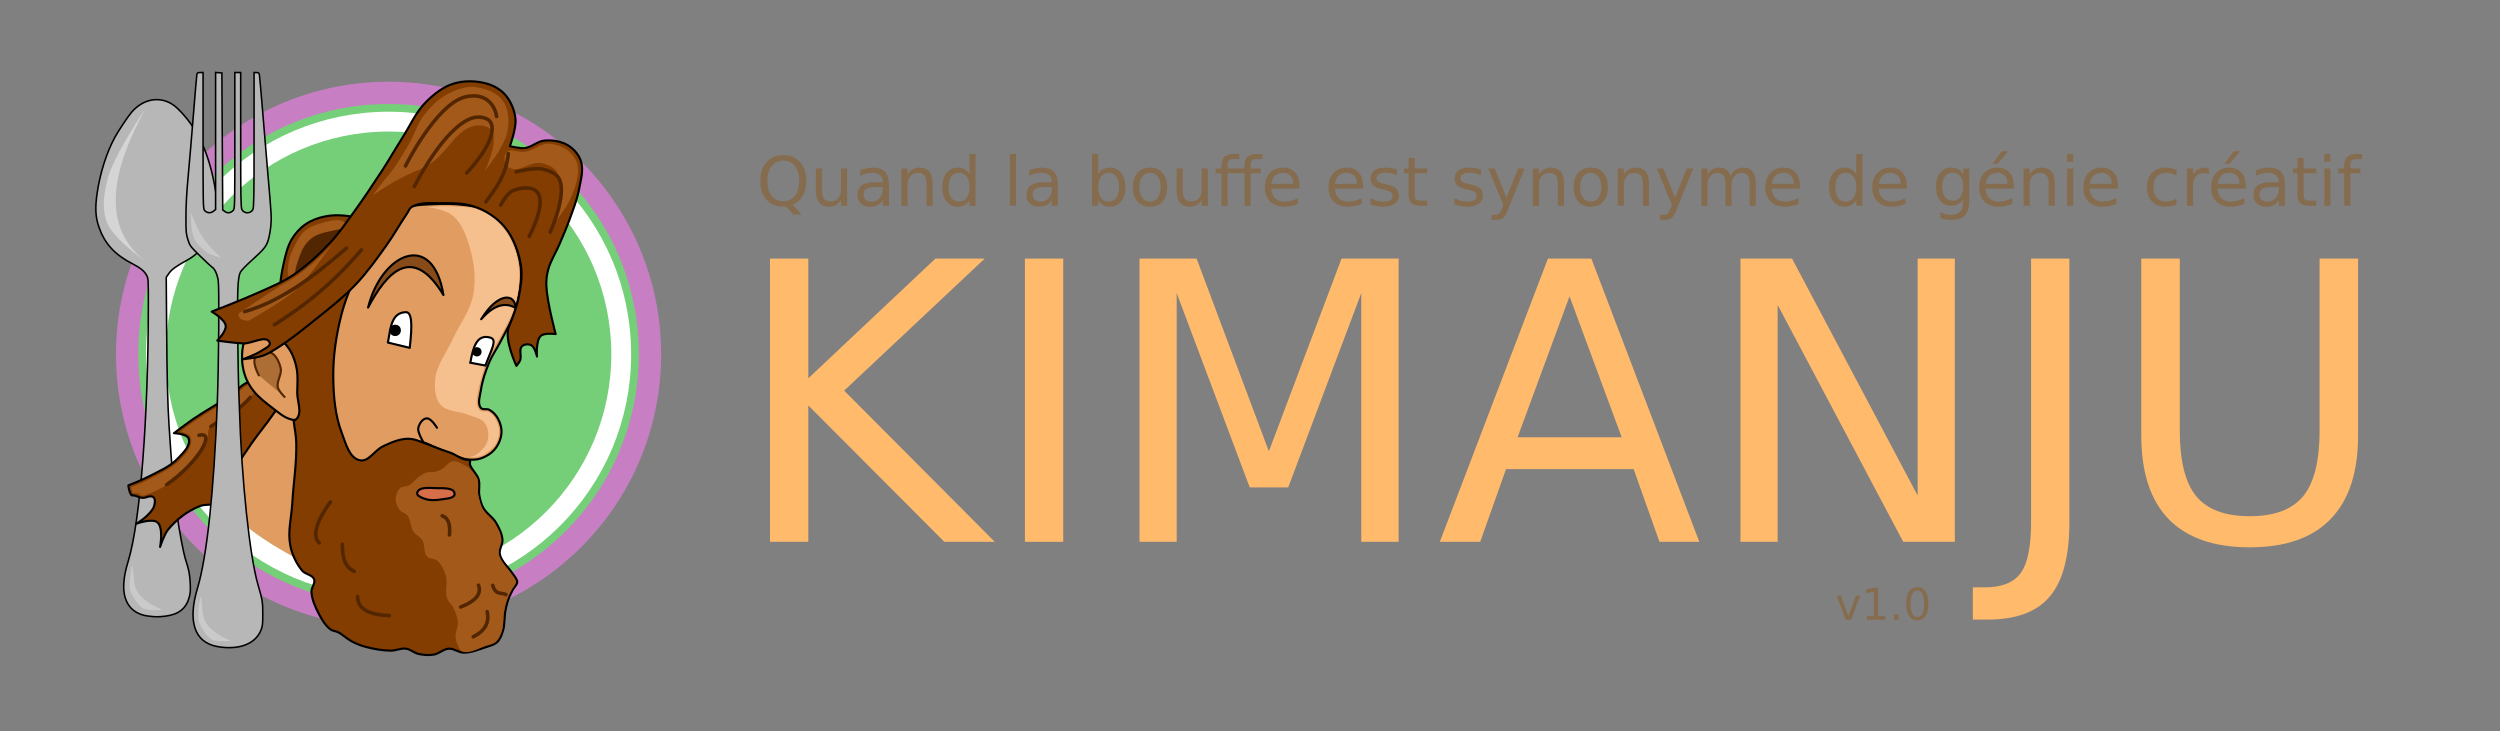 <?xml version="1.0" encoding="UTF-8" standalone="no"?>
<!-- Created with Inkscape (http://www.inkscape.org/) -->

<svg
   xmlns:dc="http://purl.org/dc/elements/1.1/"
   xmlns:cc="http://creativecommons.org/ns#"
   xmlns:rdf="http://www.w3.org/1999/02/22-rdf-syntax-ns#"
   xmlns:svg="http://www.w3.org/2000/svg"
   xmlns="http://www.w3.org/2000/svg"
   xmlns:sodipodi="http://sodipodi.sourceforge.net/DTD/sodipodi-0.dtd"
   xmlns:inkscape="http://www.inkscape.org/namespaces/inkscape"
   width="3500"
   height="1024"
   viewBox="0 0 3500 1024"
   id="svg2"
   version="1.1"
   inkscape:version="0.91 r13725"
   sodipodi:docname="logo.svg">
  <rect x="0" y="0" width="3500" height="1024" fill="#808080" stroke="none"/>
  <defs
     id="defs4" />
  <sodipodi:namedview
     id="base"
     pagecolor="#ffffff"
     bordercolor="#666666"
     borderopacity="1.0"
     inkscape:pageopacity="0.0"
     inkscape:pageshadow="2"
     inkscape:zoom="0.25"
     inkscape:cx="1917.1973"
     inkscape:cy="897.49994"
     inkscape:document-units="px"
     inkscape:current-layer="layer5"
     showgrid="false"
     showguides="false"
     units="px"
     inkscape:window-width="1920"
     inkscape:window-height="1009"
     inkscape:window-x="0"
     inkscape:window-y="24"
     inkscape:window-maximized="1" />
  <g
     inkscape:groupmode="layer"
     id="layer9"
     inkscape:label="Cercle">
    <circle
       transform="translate(0,-28.362)"
       style="fill:#75cf78;fill-opacity:1;stroke:#c77ec3;stroke-width:31.2;stroke-linecap:round;stroke-linejoin:round;stroke-miterlimit:4;stroke-dasharray:none;stroke-opacity:1"
       id="path4599"
       cx="544"
       cy="524.362"
       r="366"
       inkscape:export-xdpi="90"
       inkscape:export-ydpi="90" />
    <circle
       r="325.717"
       cy="496"
       cx="544"
       id="circle4603"
       style="fill:#75cf78;fill-opacity:1;stroke:#ffffff;stroke-width:27.766;stroke-linecap:round;stroke-linejoin:round;stroke-miterlimit:4;stroke-dasharray:none;stroke-opacity:1"
       inkscape:export-xdpi="90"
       inkscape:export-ydpi="90" />
  </g>
  <g
     inkscape:groupmode="layer"
     id="layer8"
     inkscape:label="Cou"
     transform="translate(0,-28.362)">
    <path
       style="fill:#e19d61;fill-opacity:1;fill-rule:evenodd;stroke:none;stroke-width:3;stroke-linecap:butt;stroke-linejoin:miter;stroke-miterlimit:4;stroke-dasharray:none;stroke-opacity:1"
       d="m 302.238,719.193 c 60.593,-163.23 31.876,-53.408 89.742,-121.207 l 29.797,-6.478 24.615,100.402 4.302,136.326 c 0,0 -38.127,-16.635 -82.789,-46.285 -49.106,-32.601 -65.667,-62.759 -65.667,-62.759 z"
       id="path4578"
       inkscape:connector-curvature="0"
       sodipodi:nodetypes="cccccsc"
       inkscape:export-xdpi="90"
       inkscape:export-ydpi="90" />
  </g>
  <g
     inkscape:label="Visage"
     inkscape:groupmode="layer"
     id="layer1"
     style="display:inline"
     transform="translate(0,-28.362)">
    <path
       sodipodi:nodetypes="ssssssssssssssssssssssssssssssssss"
       inkscape:connector-curvature="0"
       id="path3367"
       d="m 499.208,683.218 c 5.553,1.443 11.61,-0.687 17.013,-2.617 10.497,-3.751 18.894,-11.882 28.791,-17.013 8.494,-4.403 17.309,-8.178 26.173,-11.778 4.731,-1.921 9.29,-5.204 14.395,-5.235 9.243,-0.059 17.518,5.917 26.173,9.161 6.599,2.473 13.034,5.37 19.63,7.852 7.36,2.77 14.456,6.783 22.247,7.852 6.497,0.891 13.42,0.799 19.63,-1.309 7.447,-2.528 14.644,-7.005 19.63,-13.087 5.084,-6.202 8.577,-14.249 9.161,-22.247 0.523,-7.175 -1.69,-14.678 -5.235,-20.939 -2.736,-4.832 -6.911,-9.106 -11.778,-11.778 -3.526,-1.935 -9.261,0.52 -11.778,-2.617 -5.186,-6.465 -1.204,-16.664 0,-24.865 1.984,-13.518 6.515,-26.651 11.778,-39.26 4.211,-10.088 10.757,-19.042 15.704,-28.791 7.418,-14.617 16.183,-28.808 20.939,-44.494 5.119,-16.885 8.214,-34.706 7.852,-52.346 -0.237,-11.547 -2.835,-23.087 -6.543,-34.025 -3.445,-10.162 -7.716,-20.394 -14.395,-28.791 -8.102,-10.184 -18.45,-19.063 -30.099,-24.865 -8.429,-4.198 -18.147,-5.304 -27.482,-6.543 -14.277,-1.896 -28.804,-2.077 -43.186,-1.309 -12.752,0.682 -26.13,0.403 -37.951,5.235 -17.606,7.196 -32.46,20.471 -45.803,34.025 -12.06,12.251 -21.512,26.985 -30.099,41.877 -9.558,16.576 -18.011,34.033 -23.556,52.346 -5.382,17.777 -6.356,36.603 -9.161,54.964 -2.394,15.673 -6.308,31.259 -6.543,47.112 -0.3,20.182 2.423,40.439 6.543,60.198 2.985,14.317 7.159,28.507 13.087,41.877 3.487,7.865 7.409,15.783 13.087,22.247 3.282,3.737 6.964,7.91 11.778,9.161 z"
       style="fill:#e19d61;fill-opacity:1;fill-rule:evenodd;stroke:#000000;stroke-width:3;stroke-linecap:butt;stroke-linejoin:miter;stroke-miterlimit:4;stroke-dasharray:none;stroke-opacity:1"
       inkscape:export-xdpi="90"
       inkscape:export-ydpi="90" />
    <path
       inkscape:connector-curvature="0"
       id="path4397"
       d="m 597.519,318.238 c 0,0 24.538,2.072 36.517,12.226 13.041,11.055 19.28,28.902 23.967,45.343 5.993,21.022 8.503,43.926 4.534,65.423 -4.192,22.704 -19.637,41.794 -29.149,62.832 -8.165,18.059 -21.782,34.714 -23.967,54.411 -1.359,12.247 -0.876,26.902 7.125,36.274 8.959,10.494 26.197,8.782 38.865,14.251 7.979,3.445 18.186,4.647 23.319,11.66 4.906,6.703 6.014,16.585 3.887,24.615 -2.125,8.018 -8.799,14.607 -15.546,19.433 -4.667,3.337 -10.755,3.311 -10.755,3.311 0,0 4.339,0.961 14.326,-0.566 4.598,-0.703 8.339,-3.192 12.081,-5.954 5.316,-3.925 10.21,-8.728 12.882,-14.771 2.397,-5.421 3.392,-11.439 2.92,-17.348 -0.406,-5.08 -2.22,-9.879 -4.924,-14.199 -2.58,-4.122 -5.601,-8.717 -10.134,-10.477 -2.562,-0.995 -7.651,0.435 -10.134,-0.744 -3.382,-1.606 -4.237,-4.108 -5.382,-7.672 -1.498,-4.66 -0.205,-10.38 0.458,-15.229 1.343,-9.82 3.987,-19.148 6.77,-28.66 2.679,-9.158 5.892,-18.563 10.578,-26.876 8.927,-15.836 17.808,-30.153 25.569,-46.143 3.751,-7.729 7.566,-15.963 9.929,-24.222 2.937,-10.268 4.601,-20.945 5.267,-31.604 0.591,-9.455 0.387,-19.049 -1.145,-28.398 -1.363,-8.32 -3.865,-16.49 -7.099,-24.276 -2.674,-6.437 -5.995,-12.671 -10.077,-18.321 -5.124,-7.093 -10.9,-13.938 -17.863,-19.237 -7.254,-5.521 -15.549,-9.96 -24.276,-12.596 -9.482,-2.864 -19.655,-2.622 -29.543,-3.206 -7.621,-0.451 -15.271,-0.459 -22.902,-0.229 -7.944,0.24 -16.099,0.953 -16.099,0.953 z"
       style="display:inline;fill:#f6bf8e;fill-opacity:1;fill-rule:evenodd;stroke:none;stroke-width:3;stroke-linecap:butt;stroke-linejoin:miter;stroke-miterlimit:4;stroke-dasharray:none;stroke-opacity:1"
       sodipodi:nodetypes="csssssssssscsssssssssssssssssssssc"
       inkscape:export-xdpi="90"
       inkscape:export-ydpi="90" />
  </g>
  <g
     inkscape:groupmode="layer"
     id="layer7"
     inkscape:label="Visage composants"
     transform="translate(0,-28.362)">
    <g
       style="stroke:#000000;stroke-width:0.409;stroke-linejoin:round;stroke-miterlimit:4;stroke-dasharray:none;stroke-opacity:1"
       id="g4191"
       transform="matrix(7.328,0,0,7.328,-3909.666,-685.938)"
       inkscape:export-xdpi="90"
       inkscape:export-ydpi="90">
      <path
         style="fill:#ffffff;fill-opacity:1;fill-rule:evenodd;stroke:#000000;stroke-width:0.409;stroke-linecap:butt;stroke-linejoin:round;stroke-miterlimit:4;stroke-dasharray:none;stroke-opacity:1"
         d="m 607.635,162.923 4.167,1.01 c 0.519,-4.434 0.435,-6.856 -0.758,-6.819 -2.763,0.086 -2.911,3.052 -3.409,5.808 z"
         id="path3371"
         inkscape:connector-curvature="0"
         sodipodi:nodetypes="ccsc" />
      <circle
         style="fill:#000000;fill-opacity:1;fill-rule:evenodd;stroke:#000000;stroke-width:0.409;stroke-linecap:butt;stroke-linejoin:round;stroke-miterlimit:4;stroke-dasharray:none;stroke-opacity:1"
         id="circle3375"
         cx="609.024"
         cy="160.587"
         r="0.884" />
    </g>
    <g
       id="g4327"
       transform="matrix(7.328,0,0,7.328,-3909.666,-685.938)"
       style="stroke:#000000;stroke-width:0.409;stroke-miterlimit:4;stroke-dasharray:none;stroke-opacity:1"
       inkscape:export-xdpi="90"
       inkscape:export-ydpi="90">
      <path
         sodipodi:nodetypes="ccsc"
         inkscape:connector-curvature="0"
         id="path4277"
         d="m 623.377,166.774 2.873,0.537 c 1.182,-3.14 2.329,-4.93 0.947,-5.335 -2.653,-0.777 -3.321,2.042 -3.82,4.798 z"
         style="fill:#ffffff;fill-opacity:1;fill-rule:evenodd;stroke:#000000;stroke-width:0.409;stroke-linecap:butt;stroke-linejoin:miter;stroke-miterlimit:4;stroke-dasharray:none;stroke-opacity:1" />
      <circle
         r="0.682"
         cy="164.691"
         cx="624.64"
         id="circle4279"
         style="fill:#000000;fill-opacity:1;fill-rule:evenodd;stroke:#000000;stroke-width:0.409;stroke-linecap:butt;stroke-linejoin:miter;stroke-miterlimit:4;stroke-dasharray:none;stroke-opacity:1" />
    </g>
    <g
       id="g4573"
       style="fill:#874b19;fill-opacity:1;stroke:#000000;stroke-width:0.409;stroke-miterlimit:4;stroke-dasharray:none;stroke-opacity:1"
       transform="matrix(7.328,0,0,7.328,-3909.666,-685.938)"
       inkscape:export-xdpi="90"
       inkscape:export-ydpi="90">
      <path
         style="fill:#874b19;fill-opacity:1;fill-rule:evenodd;stroke:#000000;stroke-width:0.409;stroke-linecap:round;stroke-linejoin:round;stroke-miterlimit:4;stroke-dasharray:none;stroke-opacity:1"
         d="m 603.847,156.231 c 2.532,-10.323 12.355,-14.919 14.395,-2.399 -6.048,-10.015 -10.999,-3.994 -14.395,2.399 z"
         id="path3373"
         inkscape:connector-curvature="0"
         sodipodi:nodetypes="ccc" />
      <path
         sodipodi:nodetypes="ccc"
         inkscape:connector-curvature="0"
         id="path4289"
         d="m 625.454,158.463 c 3.208,-5.22 6.516,-4.971 6.582,-2.154 -1.877,-1.08 -4,-0.765 -6.582,2.154 z"
         style="fill:#874b19;fill-opacity:1;fill-rule:evenodd;stroke:#000000;stroke-width:0.409;stroke-linecap:round;stroke-linejoin:round;stroke-miterlimit:4;stroke-dasharray:none;stroke-opacity:1" />
    </g>
    <path
       sodipodi:nodetypes="cssc"
       inkscape:connector-curvature="0"
       id="path4271"
       d="m 592.251,646.56 c 0,0 -7.886,-13.172 -6.699,-18.806 1.242,-5.893 5.805,-13.314 11.818,-13.668 6.468,-0.38 14.35,13.112 14.35,13.112"
       style="fill:none;fill-rule:evenodd;stroke:#000000;stroke-width:3;stroke-linecap:round;stroke-linejoin:miter;stroke-miterlimit:4;stroke-dasharray:none;stroke-opacity:1"
       inkscape:export-xdpi="90"
       inkscape:export-ydpi="90" />
  </g>
  <g
     inkscape:groupmode="layer"
     id="layer5"
     inkscape:label="Barbe"
     style="display:inline"
     transform="translate(0,-28.362)">
    <path
       inkscape:connector-curvature="0"
       id="path3379"
       d="m 411.055,617.234 c 1.174,10.186 3.417,20.287 3.701,30.537 0.789,28.427 -3.961,56.74 -5.552,85.133 -1.106,19.732 -6.659,39.846 -2.776,59.223 2.548,12.717 8.362,25.193 16.656,35.164 4.38,5.265 14.187,5.642 16.657,12.03 2.16,5.586 -4.043,11.603 -3.701,17.582 0.613,10.712 5.199,21.033 10.179,30.537 4.295,8.197 9.223,16.697 16.656,22.209 2.9,2.15 6.957,2.072 10.179,3.701 6.947,3.515 12.543,9.331 19.433,12.955 5.88,3.093 12.098,5.653 18.507,7.403 11.741,3.206 23.919,5.412 36.089,5.552 7.154,0.082 14.193,-3.735 21.283,-2.776 6.302,0.852 11.378,6.009 17.582,7.403 6.928,1.556 14.278,2.09 21.283,0.925 7.515,-1.25 13.676,-7.922 21.283,-8.328 7.024,-0.375 13.325,5.452 20.358,5.552 10.473,0.149 20.622,-4.028 30.537,-7.403 5.752,-1.958 12.264,-3.205 16.656,-7.403 4.488,-4.289 6.505,-10.723 8.328,-16.657 1.371,-4.462 1.348,-9.24 1.851,-13.88 0.399,-3.693 0.319,-7.44 0.925,-11.104 1.039,-6.274 2.514,-12.51 4.627,-18.507 1.467,-4.166 3.693,-8.024 5.552,-12.03 2.149,-4.631 8.328,-9.254 6.478,-13.88 -1.851,-4.627 -4.296,-6.8 -6.478,-10.179 -5.801,-8.984 -15.457,-16.355 -17.582,-26.835 -1.371,-6.76 4.347,-13.491 3.701,-20.358 -0.804,-8.555 -4.838,-16.689 -9.254,-24.059 -4.608,-7.692 -13.212,-12.529 -17.582,-20.358 -2.996,-5.366 -4.49,-11.529 -5.552,-17.582 -1.281,-7.298 1.177,-15.104 -0.925,-22.209 -2.236,-7.558 -9.213,-12.996 -12.03,-20.358 -1.124,-2.937 2.432,-6.605 -3.159,-6.963 -9.949,-0.638 -16.718,-7.675 -25.265,-10.384 -15.59,-4.942 -27.832,-10.678 -45.716,-16.984 -16.653,-5.872 -32.026,0.91 -48.007,8.421 -11.394,5.355 -20.112,22.229 -32.388,19.433 -14.764,-3.364 -19.538,-23.811 -24.985,-37.94 -9.431,-24.464 -11.681,-51.514 -12.03,-77.73 -0.388,-29.227 3.882,-58.66 11.104,-86.984 5.237,-20.537 13.055,-40.579 23.134,-59.223 11.886,-21.985 51.115,-37.272 43.492,-61.074 -5.772,-18.022 -35.007,-15.38 -53.671,-18.507 -11.56,-1.937 -23.654,-2.217 -35.164,0 -9.787,1.885 -19.567,5.43 -27.761,11.104 -7.898,5.469 -14.569,12.999 -19.433,21.283 -5.926,10.094 -8.485,21.905 -11.104,33.313 -3.203,13.946 -5.404,28.258 -5.552,42.567 -0.619,59.573 12.609,118.485 19.433,177.67 z"
       style="fill:#843d00;fill-opacity:1;fill-rule:evenodd;stroke:#000000;stroke-width:3;stroke-linecap:butt;stroke-linejoin:miter;stroke-miterlimit:4;stroke-dasharray:none;stroke-opacity:1"
       sodipodi:nodetypes="sssssssssssssssssssssssssssssssssssssssssssssssssss"
       inkscape:export-xdpi="90"
       inkscape:export-ydpi="90" />
    <path
       style="fill:#a2591a;fill-opacity:1;fill-rule:evenodd;stroke:none;stroke-width:3;stroke-linecap:butt;stroke-linejoin:miter;stroke-miterlimit:4;stroke-dasharray:none;stroke-opacity:1"
       d="m 648.294,678.42 c -6.477,-2.76 -11.523,-6.438 -17.739,-3.133 -4.512,2.399 -7.36,7.246 -11.778,9.815 -3.222,1.874 -6.825,3.147 -10.469,3.926 -3.419,0.731 -7.104,-0.294 -10.469,0.654 -4.038,1.138 -7.69,3.477 -11.124,5.889 -2.653,1.864 -4.742,4.425 -7.198,6.543 -2.347,2.025 -4.471,4.414 -7.198,5.889 -3.823,2.067 -9.299,0.915 -12.432,3.926 -4.178,4.016 -6.076,10.566 -5.889,16.358 0.177,5.467 3.034,10.853 6.543,15.05 2.522,3.016 7.376,3.459 9.815,6.543 5.052,6.387 4.016,16.108 8.506,22.902 3.148,4.762 9.471,6.898 12.432,11.778 4.118,6.788 1.246,16.987 6.543,22.902 3.459,3.862 10.486,2.484 14.395,5.889 5.896,5.135 9.52,12.799 11.778,20.284 3.155,10.46 -1.577,22.381 1.963,32.717 1.627,4.75 6.295,7.924 8.506,12.432 3.129,6.378 5.986,13.202 6.543,20.284 0.554,7.042 -3.681,13.886 -3.272,20.939 0.236,4.068 1.543,8.088 3.272,11.778 1.463,3.123 2.674,7.259 5.889,8.506 10.014,3.884 21.33,-3.484 31.408,-7.198 5.309,-1.957 12.627,-2.721 16.464,-6.88 4.175,-4.526 6.563,-9.944 8.211,-15.877 2.065,-7.43 1.242,-17.494 2.523,-25.098 1.288,-7.642 3.105,-14.983 6.19,-22.07 2.732,-6.277 5.919,-11.324 9.674,-17.048 2.489,-3.795 0.316,-6.191 -3.059,-11.248 -6.186,-9.268 -15.002,-17.278 -19.453,-28.029 -0.851,-2.055 -0.585,-3.791 -0.69,-6.013 -0.3,-6.352 5.009,-11.967 3.276,-20.233 -1.692,-8.067 -3.358,-9.658 -5.504,-14.075 -3.62,-7.45 -4.566,-8.324 -9.302,-13.141 -4.218,-4.291 -8.941,-7.948 -11.99,-14.766 -1.872,-4.186 -3.201,-9.883 -4.475,-14.288 -2.014,-6.965 -0.304,-14.263 -1.019,-21.478 -0.28,-2.83 -0.143,-3.363 -1.667,-5.764 -4.622,-7.288 -9.693,-14.611 -19.206,-18.665 z"
       id="path4209"
       inkscape:connector-curvature="0"
       sodipodi:nodetypes="ssssssssssssssssssssssssssssssssssssssss"
       inkscape:export-xdpi="90"
       inkscape:export-ydpi="90" />
    <g
       id="g4613"
       style="stroke-width:5;stroke-miterlimit:4;stroke-dasharray:none"
       inkscape:export-xdpi="90"
       inkscape:export-ydpi="90">
      <path
         style="fill:none;fill-rule:evenodd;stroke:#522600;stroke-width:5;stroke-linecap:round;stroke-linejoin:miter;stroke-miterlimit:4;stroke-dasharray:none;stroke-opacity:1"
         d="m 479.326,790.276 c 0.125,16.265 1.936,31.406 16.656,37.94"
         id="path4255"
         inkscape:connector-curvature="0"
         sodipodi:nodetypes="cc" />
      <path
         style="fill:none;fill-rule:evenodd;stroke:#522600;stroke-width:5;stroke-linecap:round;stroke-linejoin:miter;stroke-miterlimit:4;stroke-dasharray:none;stroke-opacity:1"
         d="m 500.609,863.38 c 0.037,18.343 17.282,25.736 44.417,26.835"
         id="path4257"
         inkscape:connector-curvature="0"
         sodipodi:nodetypes="cc" />
      <path
         style="fill:none;fill-rule:evenodd;stroke:#522600;stroke-width:5;stroke-linecap:round;stroke-linejoin:miter;stroke-miterlimit:4;stroke-dasharray:none;stroke-opacity:1"
         d="m 462.67,731.053 c -18.018,24.295 -26.86,47.523 -15.731,57.372"
         id="path4259"
         inkscape:connector-curvature="0"
         sodipodi:nodetypes="cc" />
      <path
         style="fill:none;fill-rule:evenodd;stroke:#522600;stroke-width:5;stroke-linecap:round;stroke-linejoin:miter;stroke-miterlimit:4;stroke-dasharray:none;stroke-opacity:1"
         d="m 669.951,847.649 c 4.692,12.783 -5.017,22.686 -24.985,30.537"
         id="path4261"
         inkscape:connector-curvature="0"
         sodipodi:nodetypes="cc" />
      <path
         style="fill:none;fill-rule:evenodd;stroke:#522600;stroke-width:5;stroke-linecap:round;stroke-linejoin:miter;stroke-miterlimit:4;stroke-dasharray:none;stroke-opacity:1"
         d="m 681.98,884.663 c 3.484,15.457 -3.176,27.11 -19.433,35.164"
         id="path4263"
         inkscape:connector-curvature="0"
         sodipodi:nodetypes="cc" />
      <path
         style="fill:none;fill-rule:evenodd;stroke:#522600;stroke-width:5;stroke-linecap:round;stroke-linejoin:miter;stroke-miterlimit:4;stroke-dasharray:none;stroke-opacity:1"
         d="m 689.813,847.808 c 4.183,14.248 12.126,9.696 18.507,12.955"
         id="path4265"
         inkscape:connector-curvature="0"
         sodipodi:nodetypes="cc" />
      <path
         style="fill:none;fill-rule:evenodd;stroke:#522600;stroke-width:5;stroke-linecap:round;stroke-linejoin:miter;stroke-miterlimit:4;stroke-dasharray:none;stroke-opacity:1"
         d="m 619.056,750.486 c 8.399,2.687 11.65,11.811 10.179,26.836"
         id="path4267"
         inkscape:connector-curvature="0"
         sodipodi:nodetypes="cc" />
    </g>
    <path
       style="fill:#a2591a;fill-opacity:1;fill-rule:evenodd;stroke:none;stroke-width:3;stroke-linecap:butt;stroke-linejoin:miter;stroke-miterlimit:4;stroke-dasharray:none;stroke-opacity:1"
       d="m 404.068,416.448 c -2.325,-7.273 -0.949,-15.397 0.458,-22.902 1.228,-6.551 3.856,-12.835 6.87,-18.779 4.233,-8.346 8.373,-17.382 15.573,-23.36 7.79,-6.467 18.106,-9.504 27.94,-11.909 7.735,-1.891 16.276,-4.386 23.818,-1.832 3.687,1.249 6.858,4.359 8.703,7.787 4.461,8.29 7.617,19.199 4.122,27.94 -11.872,29.691 -43.885,63.363 -75.575,59.086 -6.597,-0.89 -9.882,-9.69 -11.909,-16.031 z"
       id="path4449"
       inkscape:connector-curvature="0"
       sodipodi:nodetypes="ssssssssss"
       inkscape:export-xdpi="90"
       inkscape:export-ydpi="90" />
    <path
       style="display:inline;fill:#522600;fill-opacity:1;fill-rule:evenodd;stroke:none;stroke-width:3;stroke-linecap:butt;stroke-linejoin:miter;stroke-miterlimit:4;stroke-dasharray:none;stroke-opacity:1"
       d="m 415.956,424.822 c -6.927,-10.835 -0.498,-26.248 3.701,-38.403 2.99,-8.653 7.816,-17.222 14.806,-23.134 6.911,-5.846 16.127,-8.777 24.985,-10.642 12.376,-2.605 27.452,-7.532 37.94,-0.462 8.787,5.923 -10.575,13.972 -11.567,24.522 -2.284,24.284 -14.92,31.265 -37.94,39.328 -18.046,6.32 -21.626,24.9 -31.925,8.791 z"
       id="path4281"
       inkscape:connector-curvature="0"
       sodipodi:nodetypes="ssssssss"
       inkscape:export-xdpi="90"
       inkscape:export-ydpi="90" />
    <g
       transform="translate(950.352,458.205)"
       style="font-style:normal;font-weight:normal;font-size:241.728px;line-height:125%;font-family:sans-serif;letter-spacing:0px;word-spacing:0px;fill:#ffba6b;fill-opacity:1;stroke:none;stroke-width:1px;stroke-linecap:butt;stroke-linejoin:miter;stroke-opacity:1"
       id="flowRoot4622">
      <path
         d="m 127.63,-67.798 53.645,0 0,167.575 177.932,-167.575 69.048,0 -196.788,184.837 210.863,211.66 -70.642,0 -190.414,-190.945 0,190.945 -53.645,0 0,-396.497 z"
         style="font-size:543.889px;fill:#ffba6b;fill-opacity:1"
         id="path4639" />
      <path
         d="m 484.557,-67.798 53.645,0 0,396.497 -53.645,0 0,-396.497 z"
         style="font-size:543.889px;fill:#ffba6b;fill-opacity:1"
         id="path4641" />
      <path
         d="m 644.962,-67.798 79.937,0 101.182,269.82 101.714,-269.82 79.937,0 0,396.497 -52.317,0 0,-348.163 -102.245,271.944 -53.911,0 -102.245,-271.944 0,348.163 -52.052,0 0,-396.497 z"
         style="font-size:543.889px;fill:#ffba6b;fill-opacity:1"
         id="path4643" />
      <path
         d="m 1247.011,-14.95 -72.766,197.319 145.798,0 -73.032,-197.319 z m -30.275,-52.849 60.816,0 151.11,396.497 -55.77,0 -36.118,-101.714 -178.729,0 -36.118,101.714 -56.567,0 151.375,-396.497 z"
         style="font-size:543.889px;fill:#ffba6b;fill-opacity:1"
         id="path4645" />
      <path
         d="m 1486.29,-67.798 72.235,0 175.808,331.698 0,-331.698 52.052,0 0,396.497 -72.235,0 -175.808,-331.698 0,331.698 -52.052,0 0,-396.497 z"
         style="font-size:543.889px;fill:#ffba6b;fill-opacity:1"
         id="path4647" />
      <path
         d="m 1893.144,-67.798 53.645,0 0,368.878 q 0,71.704 -27.354,104.104 -27.088,32.4 -87.373,32.4 l -20.449,0 0,-45.147 16.731,0 q 35.586,0 50.193,-19.918 14.606,-19.918 14.606,-71.439 l 0,-368.878 z"
         style="font-size:543.889px;fill:#ffba6b;fill-opacity:1"
         id="path4649" />
      <path
         d="m 2047.441,-67.798 53.911,0 0,240.873 q 0,63.737 23.105,91.887 23.105,27.885 74.891,27.885 51.521,0 74.625,-27.885 23.105,-28.151 23.105,-91.887 l 0,-240.873 53.911,0 0,247.512 q 0,77.547 -38.508,117.117 -38.242,39.57 -113.133,39.57 -75.157,0 -113.664,-39.57 -38.242,-39.57 -38.242,-117.117 l 0,-247.512 z"
         style="font-size:543.889px;fill:#ffba6b;fill-opacity:1"
         id="path4651" />
    </g>
    <g
       transform="matrix(1.125,0,0,1.125,567.051,-513.574)"
       style="font-style:normal;font-weight:normal;font-size:84.837px;line-height:125%;font-family:sans-serif;letter-spacing:0px;word-spacing:0px;fill:#856c4e;fill-opacity:1;stroke:none;stroke-width:1px;stroke-linecap:butt;stroke-linejoin:miter;stroke-opacity:1"
       id="flowRoot4630">
      <path
         d="m 470.767,681.632 q -9.113,0 -14.498,6.794 -5.344,6.794 -5.344,18.517 0,11.682 5.344,18.475 5.385,6.794 14.498,6.794 9.113,0 14.416,-6.794 5.344,-6.794 5.344,-18.475 0,-11.723 -5.344,-18.517 -5.302,-6.794 -14.416,-6.794 z m 11.723,55.053 11.019,12.054 -10.108,0 -9.155,-9.9 q -1.367,0.083 -2.113,0.124 -0.704,0.041 -1.367,0.041 -13.049,0 -20.878,-8.699 -7.788,-8.741 -7.788,-23.363 0,-14.664 7.788,-23.363 7.829,-8.741 20.878,-8.741 13.007,0 20.795,8.741 7.788,8.699 7.788,23.363 0,10.77 -4.35,18.434 -4.308,7.663 -12.51,11.309 z"
         style=""
         id="path4654" />
      <path
         d="m 511.322,719.494 0,-28.086 7.622,0 0,27.796 q 0,6.586 2.568,9.9 2.568,3.273 7.705,3.273 6.172,0 9.735,-3.935 3.604,-3.935 3.604,-10.729 l 0,-26.304 7.622,0 0,46.395 -7.622,0 0,-7.125 q -2.775,4.225 -6.462,6.296 -3.645,2.03 -8.492,2.03 -7.995,0 -12.137,-4.971 -4.142,-4.971 -4.142,-14.54 z m 19.179,-29.204 0,0 z"
         style=""
         id="path4656" />
      <path
         d="m 587.045,714.481 q -9.238,0 -12.8,2.113 -3.562,2.113 -3.562,7.208 0,4.06 2.651,6.462 2.693,2.361 7.291,2.361 6.338,0 10.149,-4.474 3.852,-4.515 3.852,-11.972 l 0,-1.698 -7.581,0 z m 15.203,-3.148 0,26.47 -7.622,0 0,-7.042 q -2.61,4.225 -6.504,6.255 -3.894,1.988 -9.528,1.988 -7.125,0 -11.35,-3.977 -4.184,-4.018 -4.184,-10.729 0,-7.829 5.219,-11.806 5.261,-3.977 15.658,-3.977 l 10.687,0 0,-0.746 q 0,-5.261 -3.48,-8.119 -3.438,-2.9 -9.693,-2.9 -3.977,0 -7.746,0.953 -3.77,0.953 -7.249,2.858 l 0,-7.042 q 4.184,-1.616 8.119,-2.403 3.935,-0.828 7.663,-0.828 10.066,0 15.037,5.219 4.971,5.219 4.971,15.824 z"
         style=""
         id="path4658" />
      <path
         d="m 656.555,709.8 0,28.003 -7.622,0 0,-27.754 q 0,-6.586 -2.568,-9.859 -2.568,-3.273 -7.705,-3.273 -6.172,0 -9.735,3.935 -3.562,3.935 -3.562,10.729 l 0,26.222 -7.663,0 0,-46.395 7.663,0 0,7.208 q 2.734,-4.184 6.421,-6.255 3.728,-2.071 8.575,-2.071 7.995,0 12.096,4.971 4.101,4.929 4.101,14.54 z"
         style=""
         id="path4660" />
      <path
         d="m 702.37,698.45 0,-25.103 7.622,0 0,64.456 -7.622,0 0,-6.959 q -2.403,4.142 -6.089,6.172 -3.645,1.988 -8.782,1.988 -8.409,0 -13.711,-6.711 -5.261,-6.711 -5.261,-17.647 0,-10.936 5.261,-17.647 5.302,-6.711 13.711,-6.711 5.137,0 8.782,2.03 3.687,1.988 6.089,6.131 z m -25.973,16.197 q 0,8.409 3.438,13.214 3.48,4.764 9.528,4.764 6.048,0 9.528,-4.764 3.48,-4.805 3.48,-13.214 0,-8.409 -3.48,-13.173 -3.48,-4.805 -9.528,-4.805 -6.048,0 -9.528,4.805 -3.438,4.764 -3.438,13.173 z"
         style=""
         id="path4662" />
      <path
         d="m 752.701,673.347 7.622,0 0,64.456 -7.622,0 0,-64.456 z"
         style=""
         id="path4664" />
      <path
         d="m 797.315,714.481 q -9.238,0 -12.8,2.113 -3.562,2.113 -3.562,7.208 0,4.06 2.651,6.462 2.693,2.361 7.291,2.361 6.338,0 10.149,-4.474 3.852,-4.515 3.852,-11.972 l 0,-1.698 -7.581,0 z m 15.203,-3.148 0,26.47 -7.622,0 0,-7.042 q -2.61,4.225 -6.504,6.255 -3.894,1.988 -9.528,1.988 -7.125,0 -11.35,-3.977 -4.184,-4.018 -4.184,-10.729 0,-7.829 5.219,-11.806 5.261,-3.977 15.658,-3.977 l 10.687,0 0,-0.746 q 0,-5.261 -3.48,-8.119 -3.438,-2.9 -9.693,-2.9 -3.977,0 -7.746,0.953 -3.77,0.953 -7.249,2.858 l 0,-7.042 q 4.184,-1.616 8.119,-2.403 3.935,-0.828 7.663,-0.828 10.066,0 15.037,5.219 4.971,5.219 4.971,15.824 z"
         style=""
         id="path4666" />
      <path
         d="m 888.572,714.647 q 0,-8.409 -3.48,-13.173 -3.438,-4.805 -9.486,-4.805 -6.048,0 -9.528,4.805 -3.438,4.764 -3.438,13.173 0,8.409 3.438,13.214 3.48,4.764 9.528,4.764 6.048,0 9.486,-4.764 3.48,-4.805 3.48,-13.214 z m -25.932,-16.197 q 2.403,-4.142 6.048,-6.131 3.687,-2.03 8.782,-2.03 8.451,0 13.711,6.711 5.302,6.711 5.302,17.647 0,10.936 -5.302,17.647 -5.261,6.711 -13.711,6.711 -5.095,0 -8.782,-1.988 -3.645,-2.03 -6.048,-6.172 l 0,6.959 -7.663,0 0,-64.456 7.663,0 0,25.103 z"
         style=""
         id="path4668" />
      <path
         d="m 927.097,696.752 q -6.131,0 -9.693,4.805 -3.562,4.764 -3.562,13.09 0,8.326 3.521,13.131 3.562,4.764 9.735,4.764 6.089,0 9.652,-4.805 3.562,-4.805 3.562,-13.09 0,-8.243 -3.562,-13.049 -3.562,-4.847 -9.652,-4.847 z m 0,-6.462 q 9.942,0 15.617,6.462 5.675,6.462 5.675,17.895 0,11.392 -5.675,17.895 -5.675,6.462 -15.617,6.462 -9.983,0 -15.658,-6.462 -5.634,-6.504 -5.634,-17.895 0,-11.433 5.634,-17.895 5.675,-6.462 15.658,-6.462 z"
         style=""
         id="path4670" />
      <path
         d="m 960.195,719.494 0,-28.086 7.622,0 0,27.796 q 0,6.586 2.568,9.9 2.568,3.273 7.705,3.273 6.172,0 9.735,-3.935 3.604,-3.935 3.604,-10.729 l 0,-26.304 7.622,0 0,46.395 -7.622,0 0,-7.125 q -2.775,4.225 -6.462,6.296 -3.645,2.03 -8.492,2.03 -7.995,0 -12.137,-4.971 -4.142,-4.971 -4.142,-14.54 z m 19.179,-29.204 0,0 z"
         style=""
         id="path4672" />
      <path
         d="m 1066.904,673.347 0,6.338 -7.291,0 q -4.101,0 -5.717,1.657 -1.574,1.657 -1.574,5.965 l 0,4.101 12.552,0 0,5.924 -12.552,0 0,40.471 -7.663,0 0,-40.471 -20.919,0 0,40.471 -7.663,0 0,-40.471 -7.291,0 0,-5.924 7.291,0 0,-3.231 q 0,-7.746 3.604,-11.267 3.604,-3.562 11.433,-3.562 l 7.208,0 0,6.338 -7.291,0 q -4.101,0 -5.716,1.657 -1.574,1.657 -1.574,5.965 l 0,4.101 20.919,0 0,-3.231 q 0,-7.746 3.604,-11.267 3.604,-3.562 11.433,-3.562 l 7.208,0 z"
         style=""
         id="path4674" />
      <path
         d="m 1113.009,712.7 0,3.728 -35.045,0 q 0.497,7.871 4.722,12.013 4.267,4.101 11.847,4.101 4.391,0 8.492,-1.077 4.142,-1.077 8.202,-3.231 l 0,7.208 q -4.101,1.74 -8.409,2.651 -4.308,0.911 -8.741,0.911 -11.102,0 -17.605,-6.462 -6.462,-6.462 -6.462,-17.481 0,-11.392 6.131,-18.061 6.172,-6.711 16.611,-6.711 9.362,0 14.789,6.048 5.468,6.007 5.468,16.363 z m -7.622,-2.237 q -0.083,-6.255 -3.521,-9.983 -3.397,-3.728 -9.03,-3.728 -6.379,0 -10.232,3.604 -3.811,3.604 -4.391,10.149 l 27.174,-0.041 z"
         style=""
         id="path4676" />
      <path
         d="m 1192.212,712.7 0,3.728 -35.045,0 q 0.497,7.871 4.722,12.013 4.267,4.101 11.847,4.101 4.391,0 8.492,-1.077 4.143,-1.077 8.202,-3.231 l 0,7.208 q -4.101,1.74 -8.409,2.651 -4.308,0.911 -8.741,0.911 -11.102,0 -17.605,-6.462 -6.462,-6.462 -6.462,-17.481 0,-11.392 6.131,-18.061 6.172,-6.711 16.611,-6.711 9.362,0 14.789,6.048 5.468,6.007 5.468,16.363 z m -7.622,-2.237 q -0.083,-6.255 -3.521,-9.983 -3.397,-3.728 -9.03,-3.728 -6.379,0 -10.232,3.604 -3.811,3.604 -4.391,10.149 l 27.174,-0.041 z"
         style=""
         id="path4678" />
      <path
         d="m 1234.299,692.775 0,7.208 q -3.231,-1.657 -6.711,-2.485 -3.48,-0.828 -7.208,-0.828 -5.675,0 -8.533,1.74 -2.817,1.74 -2.817,5.219 0,2.651 2.03,4.184 2.03,1.491 8.161,2.858 l 2.61,0.58 q 8.119,1.74 11.516,4.929 3.438,3.148 3.438,8.823 0,6.462 -5.137,10.232 -5.095,3.77 -14.043,3.77 -3.728,0 -7.788,-0.746 -4.018,-0.704 -8.492,-2.154 l 0,-7.871 q 4.225,2.195 8.326,3.314 4.101,1.077 8.119,1.077 5.385,0 8.285,-1.823 2.9,-1.864 2.9,-5.219 0,-3.107 -2.113,-4.764 -2.071,-1.657 -9.155,-3.19 l -2.651,-0.621 q -7.084,-1.491 -10.232,-4.557 -3.148,-3.107 -3.148,-8.492 0,-6.545 4.64,-10.108 4.639,-3.562 13.173,-3.562 4.225,0 7.953,0.621 3.728,0.621 6.877,1.864 z"
         style=""
         id="path4680" />
      <path
         d="m 1256.503,678.235 0,13.173 15.7,0 0,5.924 -15.7,0 0,25.186 q 0,5.675 1.533,7.291 1.574,1.616 6.338,1.616 l 7.829,0 0,6.379 -7.829,0 q -8.823,0 -12.179,-3.273 -3.355,-3.314 -3.355,-12.013 l 0,-25.186 -5.592,0 0,-5.924 5.592,0 0,-13.173 7.663,0 z"
         style=""
         id="path4682" />
      <path
         d="m 1338.854,692.775 0,7.208 q -3.231,-1.657 -6.711,-2.485 -3.48,-0.828 -7.208,-0.828 -5.675,0 -8.533,1.74 -2.817,1.74 -2.817,5.219 0,2.651 2.03,4.184 2.03,1.491 8.161,2.858 l 2.61,0.58 q 8.119,1.74 11.516,4.929 3.438,3.148 3.438,8.823 0,6.462 -5.137,10.232 -5.095,3.77 -14.043,3.77 -3.728,0 -7.788,-0.746 -4.018,-0.704 -8.492,-2.154 l 0,-7.871 q 4.225,2.195 8.326,3.314 4.101,1.077 8.119,1.077 5.385,0 8.285,-1.823 2.9,-1.864 2.9,-5.219 0,-3.107 -2.113,-4.764 -2.071,-1.657 -9.155,-3.19 l -2.651,-0.621 q -7.084,-1.491 -10.232,-4.557 -3.148,-3.107 -3.148,-8.492 0,-6.545 4.639,-10.108 4.639,-3.562 13.173,-3.562 4.225,0 7.953,0.621 3.728,0.621 6.877,1.864 z"
         style=""
         id="path4684" />
      <path
         d="m 1372.822,742.111 q -3.231,8.285 -6.296,10.812 -3.065,2.527 -8.202,2.527 l -6.089,0 0,-6.379 4.474,0 q 3.148,0 4.888,-1.491 1.74,-1.491 3.852,-7.042 l 1.367,-3.48 -18.765,-45.65 8.078,0 14.498,36.288 14.498,-36.288 8.078,0 -20.381,50.703 z"
         style=""
         id="path4686" />
      <path
         d="m 1442.29,709.8 0,28.003 -7.622,0 0,-27.754 q 0,-6.586 -2.568,-9.859 -2.568,-3.273 -7.705,-3.273 -6.172,0 -9.735,3.935 -3.562,3.935 -3.562,10.729 l 0,26.222 -7.663,0 0,-46.395 7.663,0 0,7.208 q 2.734,-4.184 6.421,-6.255 3.728,-2.071 8.575,-2.071 7.995,0 12.096,4.971 4.101,4.929 4.101,14.54 z"
         style=""
         id="path4688" />
      <path
         d="m 1475.554,696.752 q -6.131,0 -9.693,4.805 -3.562,4.764 -3.562,13.09 0,8.326 3.521,13.131 3.562,4.764 9.735,4.764 6.089,0 9.652,-4.805 3.562,-4.805 3.562,-13.09 0,-8.243 -3.562,-13.049 -3.562,-4.847 -9.652,-4.847 z m 0,-6.462 q 9.942,0 15.617,6.462 5.675,6.462 5.675,17.895 0,11.392 -5.675,17.895 -5.675,6.462 -15.617,6.462 -9.983,0 -15.658,-6.462 -5.634,-6.504 -5.634,-17.895 0,-11.433 5.634,-17.895 5.675,-6.462 15.658,-6.462 z"
         style=""
         id="path4690" />
      <path
         d="m 1548.005,709.8 0,28.003 -7.622,0 0,-27.754 q 0,-6.586 -2.568,-9.859 -2.568,-3.273 -7.705,-3.273 -6.172,0 -9.735,3.935 -3.562,3.935 -3.562,10.729 l 0,26.222 -7.663,0 0,-46.395 7.663,0 0,7.208 q 2.734,-4.184 6.421,-6.255 3.728,-2.071 8.575,-2.071 7.995,0 12.096,4.971 4.101,4.929 4.101,14.54 z"
         style=""
         id="path4692" />
      <path
         d="m 1582.594,742.111 q -3.231,8.285 -6.296,10.812 -3.065,2.527 -8.202,2.527 l -6.089,0 0,-6.379 4.474,0 q 3.148,0 4.888,-1.491 1.74,-1.491 3.852,-7.042 l 1.367,-3.48 -18.765,-45.65 8.078,0 14.498,36.288 14.498,-36.288 8.078,0 -20.381,50.703 z"
         style=""
         id="path4694" />
      <path
         d="m 1649.619,700.314 q 2.858,-5.137 6.835,-7.581 3.977,-2.444 9.362,-2.444 7.249,0 11.184,5.095 3.935,5.054 3.935,14.416 l 0,28.003 -7.663,0 0,-27.754 q 0,-6.669 -2.361,-9.9 -2.361,-3.231 -7.208,-3.231 -5.924,0 -9.362,3.935 -3.438,3.935 -3.438,10.729 l 0,26.222 -7.663,0 0,-27.754 q 0,-6.711 -2.361,-9.9 -2.361,-3.231 -7.291,-3.231 -5.841,0 -9.279,3.977 -3.438,3.935 -3.438,10.687 l 0,26.222 -7.663,0 0,-46.395 7.663,0 0,7.208 q 2.61,-4.267 6.255,-6.296 3.645,-2.03 8.658,-2.03 5.054,0 8.575,2.568 3.562,2.568 5.261,7.456 z"
         style=""
         id="path4696" />
      <path
         d="m 1735.864,712.7 0,3.728 -35.045,0 q 0.497,7.871 4.722,12.013 4.267,4.101 11.847,4.101 4.391,0 8.492,-1.077 4.142,-1.077 8.202,-3.231 l 0,7.208 q -4.101,1.74 -8.409,2.651 -4.308,0.911 -8.741,0.911 -11.102,0 -17.605,-6.462 -6.462,-6.462 -6.462,-17.481 0,-11.392 6.131,-18.061 6.172,-6.711 16.611,-6.711 9.362,0 14.789,6.048 5.468,6.007 5.468,16.363 z m -7.622,-2.237 q -0.083,-6.255 -3.521,-9.983 -3.397,-3.728 -9.03,-3.728 -6.379,0 -10.232,3.604 -3.811,3.604 -4.391,10.149 l 27.174,-0.041 z"
         style=""
         id="path4698" />
      <path
         d="m 1805.912,698.45 0,-25.103 7.622,0 0,64.456 -7.622,0 0,-6.959 q -2.403,4.142 -6.089,6.172 -3.645,1.988 -8.782,1.988 -8.409,0 -13.711,-6.711 -5.261,-6.711 -5.261,-17.647 0,-10.936 5.261,-17.647 5.302,-6.711 13.711,-6.711 5.137,0 8.782,2.03 3.687,1.988 6.089,6.131 z m -25.973,16.197 q 0,8.409 3.438,13.214 3.48,4.764 9.528,4.764 6.048,0 9.528,-4.764 3.48,-4.805 3.48,-13.214 0,-8.409 -3.48,-13.173 -3.48,-4.805 -9.528,-4.805 -6.048,0 -9.528,4.805 -3.438,4.764 -3.438,13.173 z"
         style=""
         id="path4700" />
      <path
         d="m 1868.919,712.7 0,3.728 -35.045,0 q 0.497,7.871 4.722,12.013 4.267,4.101 11.847,4.101 4.391,0 8.492,-1.077 4.142,-1.077 8.202,-3.231 l 0,7.208 q -4.101,1.74 -8.409,2.651 -4.308,0.911 -8.741,0.911 -11.102,0 -17.605,-6.462 -6.462,-6.462 -6.462,-17.481 0,-11.392 6.131,-18.061 6.172,-6.711 16.611,-6.711 9.362,0 14.789,6.048 5.468,6.007 5.468,16.363 z m -7.622,-2.237 q -0.083,-6.255 -3.521,-9.983 -3.397,-3.728 -9.03,-3.728 -6.379,0 -10.232,3.604 -3.811,3.604 -4.391,10.149 l 27.174,-0.041 z"
         style=""
         id="path4702" />
      <path
         d="m 1938.967,714.067 q 0,-8.285 -3.438,-12.842 -3.397,-4.557 -9.569,-4.557 -6.131,0 -9.569,4.557 -3.397,4.557 -3.397,12.842 0,8.243 3.397,12.8 3.438,4.557 9.569,4.557 6.172,0 9.569,-4.557 3.438,-4.557 3.438,-12.8 z m 7.622,17.978 q 0,11.847 -5.261,17.605 -5.261,5.799 -16.114,5.799 -4.018,0 -7.581,-0.621 -3.562,-0.58 -6.918,-1.823 l 0,-7.415 q 3.355,1.823 6.628,2.693 3.272,0.87 6.669,0.87 7.498,0 11.226,-3.935 3.728,-3.894 3.728,-11.806 l 0,-3.77 q -2.361,4.101 -6.048,6.131 -3.687,2.03 -8.823,2.03 -8.533,0 -13.753,-6.504 -5.219,-6.504 -5.219,-17.232 0,-10.77 5.219,-17.274 5.22,-6.504 13.753,-6.504 5.137,0 8.823,2.03 3.687,2.03 6.048,6.131 l 0,-7.042 7.622,0 0,40.637 z"
         style=""
         id="path4704" />
      <path
         d="m 2001.974,712.7 0,3.728 -35.045,0 q 0.497,7.871 4.722,12.013 4.267,4.101 11.847,4.101 4.391,0 8.492,-1.077 4.142,-1.077 8.202,-3.231 l 0,7.208 q -4.101,1.74 -8.409,2.651 -4.308,0.911 -8.741,0.911 -11.102,0 -17.605,-6.462 -6.462,-6.462 -6.462,-17.481 0,-11.392 6.131,-18.061 6.172,-6.711 16.611,-6.711 9.362,0 14.789,6.048 5.468,6.007 5.468,16.363 z m -7.622,-2.237 q -0.083,-6.255 -3.521,-9.983 -3.397,-3.728 -9.03,-3.728 -6.379,0 -10.232,3.604 -3.811,3.604 -4.391,10.149 l 27.174,-0.041 z m -7.332,-40.513 8.243,0 -13.504,15.576 -6.338,0 11.599,-15.576 z"
         style=""
         id="path4706" />
      <path
         d="m 2053.05,709.8 0,28.003 -7.622,0 0,-27.754 q 0,-6.586 -2.568,-9.859 -2.568,-3.273 -7.705,-3.273 -6.172,0 -9.735,3.935 -3.562,3.935 -3.562,10.729 l 0,26.222 -7.663,0 0,-46.395 7.663,0 0,7.208 q 2.734,-4.184 6.421,-6.255 3.728,-2.071 8.575,-2.071 7.995,0 12.096,4.971 4.101,4.929 4.101,14.54 z"
         style=""
         id="path4708" />
      <path
         d="m 2068.335,691.408 7.622,0 0,46.395 -7.622,0 0,-46.395 z m 0,-18.061 7.622,0 0,9.652 -7.622,0 0,-9.652 z"
         style=""
         id="path4710" />
      <path
         d="m 2131.549,712.7 0,3.728 -35.045,0 q 0.497,7.871 4.722,12.013 4.267,4.101 11.847,4.101 4.391,0 8.492,-1.077 4.143,-1.077 8.202,-3.231 l 0,7.208 q -4.101,1.74 -8.409,2.651 -4.308,0.911 -8.741,0.911 -11.102,0 -17.605,-6.462 -6.462,-6.462 -6.462,-17.481 0,-11.392 6.131,-18.061 6.172,-6.711 16.611,-6.711 9.362,0 14.789,6.048 5.468,6.007 5.468,16.363 z m -7.622,-2.237 q -0.083,-6.255 -3.521,-9.983 -3.397,-3.728 -9.03,-3.728 -6.379,0 -10.232,3.604 -3.811,3.604 -4.391,10.149 l 27.174,-0.041 z"
         style=""
         id="path4712" />
      <path
         d="m 2204.455,693.189 0,7.125 q -3.231,-1.781 -6.504,-2.651 -3.231,-0.911 -6.545,-0.911 -7.415,0 -11.516,4.722 -4.101,4.681 -4.101,13.173 0,8.492 4.101,13.214 4.101,4.681 11.516,4.681 3.314,0 6.545,-0.87 3.272,-0.911 6.504,-2.693 l 0,7.042 q -3.19,1.491 -6.628,2.237 -3.397,0.746 -7.249,0.746 -10.48,0 -16.653,-6.586 -6.172,-6.586 -6.172,-17.771 0,-11.35 6.214,-17.854 6.255,-6.504 17.108,-6.504 3.521,0 6.876,0.746 3.355,0.704 6.504,2.154 z"
         style=""
         id="path4714" />
      <path
         d="m 2244.678,698.533 q -1.284,-0.746 -2.817,-1.077 -1.491,-0.373 -3.314,-0.373 -6.462,0 -9.942,4.225 -3.438,4.184 -3.438,12.054 l 0,24.44 -7.663,0 0,-46.395 7.663,0 0,7.208 q 2.403,-4.225 6.255,-6.255 3.853,-2.071 9.362,-2.071 0.787,0 1.74,0.124 0.953,0.083 2.113,0.29 l 0.041,7.829 z"
         style=""
         id="path4716" />
      <path
         d="m 2290.618,712.7 0,3.728 -35.045,0 q 0.497,7.871 4.722,12.013 4.267,4.101 11.847,4.101 4.391,0 8.492,-1.077 4.143,-1.077 8.202,-3.231 l 0,7.208 q -4.101,1.74 -8.409,2.651 -4.308,0.911 -8.741,0.911 -11.102,0 -17.605,-6.462 -6.462,-6.462 -6.462,-17.481 0,-11.392 6.131,-18.061 6.172,-6.711 16.611,-6.711 9.362,0 14.789,6.048 5.468,6.007 5.468,16.363 z m -7.622,-2.237 q -0.083,-6.255 -3.521,-9.983 -3.397,-3.728 -9.03,-3.728 -6.379,0 -10.232,3.604 -3.811,3.604 -4.391,10.149 l 27.174,-0.041 z m -7.332,-40.513 8.243,0 -13.504,15.576 -6.338,0 11.599,-15.576 z"
         style=""
         id="path4718" />
      <path
         d="m 2324.213,714.481 q -9.238,0 -12.8,2.113 -3.562,2.113 -3.562,7.208 0,4.06 2.651,6.462 2.693,2.361 7.291,2.361 6.338,0 10.149,-4.474 3.853,-4.515 3.853,-11.972 l 0,-1.698 -7.581,0 z m 15.203,-3.148 0,26.47 -7.622,0 0,-7.042 q -2.61,4.225 -6.504,6.255 -3.894,1.988 -9.528,1.988 -7.125,0 -11.35,-3.977 -4.184,-4.018 -4.184,-10.729 0,-7.829 5.22,-11.806 5.261,-3.977 15.658,-3.977 l 10.688,0 0,-0.746 q 0,-5.261 -3.48,-8.119 -3.438,-2.9 -9.693,-2.9 -3.977,0 -7.746,0.953 -3.77,0.953 -7.249,2.858 l 0,-7.042 q 4.184,-1.616 8.119,-2.403 3.935,-0.828 7.663,-0.828 10.066,0 15.037,5.219 4.971,5.219 4.971,15.824 z"
         style=""
         id="path4720" />
      <path
         d="m 2362.696,678.235 0,13.173 15.7,0 0,5.924 -15.7,0 0,25.186 q 0,5.675 1.533,7.291 1.574,1.616 6.338,1.616 l 7.829,0 0,6.379 -7.829,0 q -8.823,0 -12.179,-3.273 -3.355,-3.314 -3.355,-12.013 l 0,-25.186 -5.592,0 0,-5.924 5.592,0 0,-13.173 7.663,0 z"
         style=""
         id="path4722" />
      <path
         d="m 2388.462,691.408 7.622,0 0,46.395 -7.622,0 0,-46.395 z m 0,-18.061 7.622,0 0,9.652 -7.622,0 0,-9.652 z"
         style=""
         id="path4724" />
      <path
         d="m 2435.478,673.347 0,6.338 -7.291,0 q -4.101,0 -5.716,1.657 -1.574,1.657 -1.574,5.965 l 0,4.101 12.552,0 0,5.924 -12.552,0 0,40.471 -7.663,0 0,-40.471 -7.291,0 0,-5.924 7.291,0 0,-3.231 q 0,-7.746 3.604,-11.267 3.604,-3.562 11.433,-3.562 l 7.208,0 z"
         style=""
         id="path4726" />
    </g>
    <path
       style="fill:#b7b7b7;fill-opacity:1;stroke:#000000;stroke-width:2.2;stroke-miterlimit:4;stroke-dasharray:none;stroke-opacity:1"
       d="m 207.482,890.871 c -23.626,-3.045 -35.928,-19.731 -34.142,-46.309 0.656,-9.758 2.233,-17.482 6.416,-31.418 16.69,-55.603 27.888,-200.015 27.927,-360.144 0.008,-32.491 -0.099,-34.376 -2.19,-38.696 -2.849,-5.884 -8.642,-10.763 -19.259,-16.218 -25.715,-13.212 -39.783,-28.579 -47.905,-52.329 -4.735,-13.845 -5.352,-26.531 -2.299,-47.28 4.174,-28.369 13.301,-56.94 25.001,-78.267 5.076,-9.251 18.21,-28.942 23.118,-34.656 18.306,-21.317 45.124,-23.669 64.084,-5.619 28.155,26.803 45.209,63.753 53.674,116.3 3.089,19.172 3.264,25.554 1.052,38.239 -4.291,24.605 -20.084,46.821 -41.575,58.484 -14.597,7.921 -21.343,12.871 -25.119,18.428 l -3.543,5.215 0.581,74.765 c 0.513,66.117 1.416,102.213 3.305,132.156 3.623,57.43 7.011,95.33 11.2,125.311 3.331,23.833 9.006,53.487 12.104,63.247 4.698,14.799 5.706,19.947 6.376,32.579 0.504,9.494 0.264,13.581 -1.109,18.92 -4.253,16.529 -14.642,25.016 -33.52,27.383 -9.77,1.225 -14.089,1.209 -24.178,-0.092 z"
       id="path4248"
       inkscape:connector-curvature="0"
       inkscape:export-xdpi="90"
       inkscape:export-ydpi="90" />
    <g
       id="g4244"
       style="font-style:normal;font-weight:normal;font-size:84.837px;line-height:125%;font-family:sans-serif;letter-spacing:0px;word-spacing:0px;fill:#856c4e;fill-opacity:1;stroke:none;stroke-width:1px;stroke-linecap:butt;stroke-linejoin:miter;stroke-opacity:1"
       transform="matrix(1.728,0,0,1.728,1855.369,-200.563)">
      <g
         transform="matrix(0.889,0,0,0.889,-2555.91,55.061)"
         style="font-style:normal;font-weight:normal;font-size:40px;line-height:125%;font-family:sans-serif;letter-spacing:0px;word-spacing:0px;fill:#856c4e;fill-opacity:1;stroke:none;stroke-width:1px;stroke-linecap:butt;stroke-linejoin:miter;stroke-opacity:1"
         id="flowRoot4327">
        <path
           d="m 3341.191,629.995 3.809,0 6.836,18.359 6.836,-18.359 3.809,0 -8.203,21.875 -4.883,0 -8.203,-21.875 z"
           style=""
           id="path4336" />
        <path
           d="m 3368.633,648.55 6.445,0 0,-22.246 -7.012,1.406 0,-3.594 6.973,-1.406 3.945,0 0,25.84 6.445,0 0,3.32 -16.797,0 0,-3.32 z"
           style=""
           id="path4338" />
        <path
           d="m 3393.418,646.909 4.121,0 0,4.961 -4.121,0 0,-4.961 z"
           style=""
           id="path4340" />
        <path
           d="m 3414.59,625.307 q -3.047,0 -4.59,3.008 -1.523,2.988 -1.523,9.004 0,5.996 1.523,9.004 1.543,2.988 4.59,2.988 3.067,0 4.59,-2.988 1.543,-3.008 1.543,-9.004 0,-6.016 -1.543,-9.004 -1.523,-3.008 -4.59,-3.008 z m 0,-3.125 q 4.902,0 7.481,3.887 2.598,3.867 2.598,11.25 0,7.363 -2.598,11.25 -2.578,3.867 -7.481,3.867 -4.902,0 -7.5,-3.867 -2.578,-3.887 -2.578,-11.25 0,-7.383 2.578,-11.25 2.598,-3.887 7.5,-3.887 z"
           style=""
           id="path4342" />
      </g>
    </g>
  </g>
  <g
     inkscape:groupmode="layer"
     id="layer6"
     inkscape:label="Bouche"
     transform="translate(0,-28.362)">
    <path
       sodipodi:nodetypes="ssssss"
       inkscape:connector-curvature="0"
       id="path4205"
       d="m 584.065,718.328 c 2.066,-8.752 17.183,-6.752 26.173,-6.543 9.106,0.212 25.657,-1.242 26.173,7.852 0.377,6.634 -11.78,6.688 -18.321,7.852 -8.171,1.454 -17.159,1.775 -24.864,-1.309 -3.734,-1.494 -10.085,-3.938 -9.161,-7.852 z"
       style="fill:#d56e49;fill-opacity:1;fill-rule:evenodd;stroke:#000000;stroke-width:3;stroke-linecap:butt;stroke-linejoin:miter;stroke-miterlimit:4;stroke-dasharray:none;stroke-opacity:1"
       inkscape:export-xdpi="90"
       inkscape:export-ydpi="90" />
  </g>
  <g
     inkscape:groupmode="layer"
     id="layer4"
     inkscape:label="Cheveux bas"
     transform="translate(0,-28.362)">
    <path
       sodipodi:nodetypes="ssscssscccssscscsccsssss"
       inkscape:connector-curvature="0"
       id="path3381"
       d="m 352.758,562.637 c -12.918,0.059 -21.506,14.322 -32.388,21.283 -16.222,10.378 -33.094,19.745 -49.044,30.537 -9.504,6.43 -27.761,20.358 -27.761,20.358 0,0 17.774,0.66 20.358,7.403 3.754,9.793 -7.641,20.102 -14.806,27.761 -11.168,11.938 -27.161,18.321 -41.641,25.91 -8.933,4.682 -27.761,12.03 -27.761,12.03 0,0 0.971,10.653 4.627,13.88 8.127,-0.306 11.836,5.685 20.358,2.776 3.135,-1.298 7.689,-2.305 10.179,0 2.951,2.733 2.05,8.168 0.925,12.03 -1.725,5.923 -6.719,10.467 -11.104,14.806 -4.079,4.035 -13.88,10.179 -13.88,10.179 0,0 22.05,-8.224 29.612,-1.851 8.777,7.398 3.701,34.238 3.701,34.238 0,0 5.518,-17.218 11.104,-24.059 11.863,-14.527 27.779,-26.734 45.343,-33.313 9.641,-3.519 19.063,1.852 24.059,-9.254 4.891,-11.268 11.288,-21.839 17.582,-32.388 9.249,-15.502 19.307,-30.521 29.612,-45.343 10.072,-14.487 21.501,-28.003 31.462,-42.567 3.913,-5.721 12.6,-10.814 11.104,-17.582 -3.563,-16.124 -25.128,-26.909 -41.641,-26.836 z"
       style="fill:#843d00;fill-opacity:1;fill-rule:evenodd;stroke:#000000;stroke-width:3;stroke-linecap:butt;stroke-linejoin:round;stroke-miterlimit:4;stroke-dasharray:none;stroke-opacity:1"
       inkscape:export-xdpi="90"
       inkscape:export-ydpi="90" />
    <path
       style="fill:#a2591a;fill-opacity:1;fill-rule:evenodd;stroke:none;stroke-width:3;stroke-linecap:butt;stroke-linejoin:miter;stroke-miterlimit:4;stroke-dasharray:none;stroke-opacity:1"
       d="m 200.345,722.069 c 2.204,-0.227 3.511,-1.225 7.445,-2.226 4.155,-1.057 19.994,-8.456 29.971,-15.186 9.947,-6.71 18.767,-16.157 27.067,-24.823 6.747,-7.044 13.162,-13.282 17.628,-21.954 3.752,-7.286 8.868,-15.424 8.814,-23.62 -0.014,-2.635 0.92,-3.334 1.272,-5.945 0.738,-5.473 6.252,-5.987 10.85,-9.045 12.094,-8.047 19.213,-11.68 28.756,-18.137 8.701,-5.888 15.625,-14.262 22.926,-21.815 2.595,-2.684 5.58,-5.55 5.807,-9.277 0.252,-4.145 -7.662,0.222 -11.172,-1.996 -3.45,-2.18 -8.164,2.936 -12.807,6.492 -7.627,5.842 -9.54,9.052 -17.562,14.337 -10.74,7.076 -21.816,12.936 -32.802,20.01 -10.613,6.833 -14.665,9.264 -24.816,16.765 -2.829,2.09 -8.557,6.592 -8.557,6.592 0,0 5.877,2.258 10.221,4.308 2.762,1.303 3.518,3.269 4.187,6.249 1.006,4.474 -0.936,10.193 -3.138,14.215 -2.904,5.304 -8.031,10.985 -12.364,15.202 -5.615,5.465 -12.568,10.737 -19.371,14.625 -8.591,4.909 -16.826,8.834 -25.562,13.418 -8.04,4.218 -23.386,10.06 -23.386,10.06 0.501,4.75 1.64,6.735 2.814,8.564 0.044,0.451 3.764,-0.109 5.61,-0.086 1.396,0.014 2.416,0.853 2.416,0.853 1.955,1.397 1.948,1.809 2.621,2.221 0,0 0.629,0.266 1.159,0.346 1.119,0.169 1.974,-0.144 1.974,-0.144 z"
       id="path4291"
       inkscape:connector-curvature="0"
       sodipodi:nodetypes="sssssssssssssssscssssssccscsss"
       inkscape:export-xdpi="90"
       inkscape:export-ydpi="90" />
    <g
       id="g4609"
       style="stroke-width:5;stroke-miterlimit:4;stroke-dasharray:none"
       inkscape:export-xdpi="90"
       inkscape:export-ydpi="90">
      <path
         sodipodi:nodetypes="cc"
         inkscape:connector-curvature="0"
         id="path4283"
         d="m 278.588,637.739 c 24.625,-6.17 -0.963,38.373 -45.377,69.192"
         style="fill:none;fill-rule:evenodd;stroke:#522600;stroke-width:5;stroke-linecap:round;stroke-linejoin:miter;stroke-miterlimit:4;stroke-dasharray:none;stroke-opacity:1" />
      <path
         sodipodi:nodetypes="cc"
         inkscape:connector-curvature="0"
         id="path4285"
         d="m 350.29,584.656 c -14.461,17.708 -32.736,25.368 -55.079,40.843"
         style="fill:none;fill-rule:evenodd;stroke:#522600;stroke-width:5;stroke-linecap:round;stroke-linejoin:miter;stroke-miterlimit:4;stroke-dasharray:none;stroke-opacity:1" />
    </g>
  </g>
  <g
     inkscape:groupmode="layer"
     id="layer2"
     inkscape:label="Oreille"
     transform="translate(0,-28.362)">
    <path
       sodipodi:nodetypes="ssssssssssssss"
       inkscape:connector-curvature="0"
       id="path3377"
       d="m 414.799,615.168 c 8.949,-8.641 1.215,-24.857 1.309,-37.297 0.082,-10.907 1.243,-21.975 -0.654,-32.717 -1.524,-8.626 -4.213,-17.229 -8.506,-24.864 -3.339,-5.94 -7.899,-11.286 -13.087,-15.704 -5.211,-4.439 -11.101,-8.533 -17.667,-10.469 -5.443,-1.605 -11.543,-2.167 -17.013,-0.654 -5.773,1.596 -11.609,4.913 -15.05,9.815 -4.377,6.236 -4.883,14.637 -5.235,22.247 -0.438,9.459 0.956,19.144 3.926,28.136 2.571,7.785 6.7,15.156 11.778,21.593 7.461,9.457 17.229,16.933 26.828,24.21 7.811,5.923 15.448,12.979 24.865,15.704 2.724,0.788 6.467,1.97 8.506,8e-5 z"
       style="fill:#e19d61;fill-opacity:1;fill-rule:evenodd;stroke:#000000;stroke-width:3;stroke-linecap:butt;stroke-linejoin:miter;stroke-miterlimit:4;stroke-dasharray:none;stroke-opacity:1"
       inkscape:export-xdpi="90"
       inkscape:export-ydpi="90" />
    <path
       style="display:inline;fill:#ad6e36;fill-opacity:1;fill-rule:evenodd;stroke:#522600;stroke-width:3;stroke-linecap:round;stroke-linejoin:miter;stroke-miterlimit:4;stroke-dasharray:none;stroke-opacity:1"
       d="m 362.47,553.939 c 0,0 -9.197,-16.648 -5.506,-23.967 3.288,-6.518 13.047,-10.701 20.08,-8.745 8.802,2.448 13.718,13.468 15.87,22.347 2.158,8.903 -6.036,18.301 -3.887,27.206 1.272,5.27 9.392,13.279 9.392,13.279"
       id="path4419"
       inkscape:connector-curvature="0"
       sodipodi:nodetypes="cssssc"
       inkscape:export-xdpi="90"
       inkscape:export-ydpi="90" />
  </g>
  <g
     inkscape:groupmode="layer"
     id="layer10"
     inkscape:label="Couverts">
    <path
       style="display:inline;fill:#b7b7b7;fill-opacity:1;stroke:#000000;stroke-width:2.2;stroke-miterlimit:4;stroke-dasharray:none;stroke-opacity:1"
       d="m 304.18,905.153 c -31.832,-5.715 -41.789,-35.028 -27.715,-81.593 13.143,-43.485 23.097,-136.18 27.702,-257.969 2.138,-56.558 2.928,-165.399 1.262,-173.87 -1.776,-9.029 -4.818,-15.312 -8.618,-17.802 -1.552,-1.017 -9.145,-8.076 -16.873,-15.686 -13.621,-13.413 -14.135,-14.104 -16.848,-22.614 -2.568,-8.056 -2.796,-10.701 -2.779,-32.184 0.013,-16.078 0.994,-33.849 3.134,-56.761 1.713,-18.345 5.03,-57.317 7.371,-86.605 2.341,-29.288 4.495,-54.435 4.788,-55.883 0.43,-2.124 1.319,-2.633 4.606,-2.633 l 4.074,0 0,95.252 c 0,88.997 0.135,95.415 2.048,97.719 3.125,3.764 8.465,4.332 12.307,1.31 l 3.2,-2.517 0,-95.953 0,-95.953 4.389,0.363 4.389,0.363 0.585,95.841 0.585,95.841 3.117,2.327 c 3.605,2.692 7.897,2.127 11.542,-1.519 2.263,-2.263 2.311,-4.281 2.311,-97.693 l 0,-95.382 4.096,0 4.096,0 0,94.27 c 0,80.508 0.25,94.754 1.715,97.586 3.085,5.966 12.211,5.966 15.296,0 1.464,-2.832 1.715,-17.078 1.715,-97.586 l 0,-94.27 3.458,0 c 2.99,0 3.544,0.514 4.095,3.804 0.35,2.092 2.486,26.45 4.745,54.128 2.26,27.678 5.458,65.861 7.107,84.849 5.036,57.974 5.167,60.325 4.023,72.309 -0.597,6.253 -2.2,14.977 -3.562,19.386 -2.858,9.247 -5.943,12.988 -24.548,29.767 -6.759,6.095 -13.271,12.953 -14.472,15.239 -3.664,6.977 -4.463,25.928 -3.733,88.588 0.375,32.184 0.933,64.046 1.239,70.805 0.307,6.759 0.846,21.768 1.198,33.355 2.97,97.797 14.267,204.564 25.881,244.6 6.342,21.863 6.719,24.145 6.761,40.962 0.036,14.364 -0.286,17.204 -2.616,23.025 -7.761,19.396 -31.21,28.144 -61.072,22.783 z"
       id="path4252-3"
       inkscape:connector-curvature="0"
       inkscape:export-xdpi="90"
       inkscape:export-ydpi="90" />
    <path
       style="display:inline;fill:#cacaca;fill-opacity:1;fill-rule:evenodd;stroke:none;stroke-width:1px;stroke-linecap:butt;stroke-linejoin:miter;stroke-opacity:1"
       d="m 267.115,297.872 c 0,0 -0.245,25.097 4.95,36.062 3.856,8.139 10.894,14.799 18.385,19.799 5.645,3.768 19.092,7.071 19.092,7.071 -32.151,-29.289 -33.135,-44.194 -42.426,-62.933 z"
       id="path4286"
       inkscape:connector-curvature="0"
       sodipodi:nodetypes="csscc"
       inkscape:export-xdpi="90"
       inkscape:export-ydpi="90" />
    <path
       transform="translate(0,-28.362)"
       style="display:inline;fill:#d5d5d5;fill-rule:evenodd;stroke:none;stroke-width:1px;stroke-linecap:butt;stroke-linejoin:miter;stroke-opacity:1;fill-opacity:1"
       d="m 204,180.362 c -59.489,106.743 -52.418,173.868 0,214 0,0 -44.258,-30.482 -54,-54 -7.526,-18.17 -4.78,-39.923 0,-59 9.278,-37.032 54,-101 54,-101 z"
       id="path4284"
       inkscape:connector-curvature="0"
       sodipodi:nodetypes="ccssc"
       inkscape:export-xdpi="90"
       inkscape:export-ydpi="90" />
    <path
       sodipodi:nodetypes="csscc"
       inkscape:connector-curvature="0"
       id="path4296"
       d="m 185.115,790.872 c 0,0 -6.745,28.097 -1.55,39.062 3.856,8.139 9.394,16.799 16.885,21.799 5.645,3.768 27.092,2.071 27.092,2.071 C 177.206,832.597 190.583,811.311 185.115,790.872 Z"
       style="display:inline;fill:#cacaca;fill-opacity:1;fill-rule:evenodd;stroke:none;stroke-width:1px;stroke-linecap:butt;stroke-linejoin:miter;stroke-opacity:1"
       inkscape:export-xdpi="90"
       inkscape:export-ydpi="90" />
    <path
       style="display:inline;fill:#cacaca;fill-opacity:1;fill-rule:evenodd;stroke:none;stroke-width:1px;stroke-linecap:butt;stroke-linejoin:miter;stroke-opacity:1"
       d="m 281.115,834.372 c 0,0 -6.745,28.097 -1.55,39.062 3.856,8.139 9.394,16.799 16.885,21.799 5.645,3.768 27.092,2.071 27.092,2.071 C 273.206,876.097 286.583,854.811 281.115,834.372 Z"
       id="path4298"
       inkscape:connector-curvature="0"
       sodipodi:nodetypes="csscc"
       inkscape:export-xdpi="90"
       inkscape:export-ydpi="90" />
  </g>
  <g
     inkscape:groupmode="layer"
     id="layer3"
     inkscape:label="Cheveux haut"
     transform="translate(0,-28.362)">
    <path
       sodipodi:nodetypes="cssssssssssscscssscsssssssssssssscssscscsssssssssc"
       inkscape:connector-curvature="0"
       id="path3369"
       d="m 713.828,233.039 c 0,0 9.117,-25.095 7.852,-37.951 -1.206,-12.256 -6.318,-24.729 -14.395,-34.025 -6.673,-7.68 -16.368,-12.988 -26.173,-15.704 -14.714,-4.075 -31.191,-4.424 -45.803,0 -15.053,4.558 -28.172,15.018 -39.26,26.173 -13.988,14.073 -22.049,32.998 -32.717,49.729 -9.372,14.699 -17.994,29.87 -27.482,44.494 -13.5,20.808 -27.299,41.44 -41.877,61.507 -10.052,13.836 -19.683,28.118 -31.408,40.568 -15.895,16.879 -33.097,32.88 -52.346,45.803 -15.387,10.33 -32.849,17.213 -49.729,24.865 -21.027,9.531 -64.124,26.173 -64.124,26.173 0,0 18.371,10.462 19.63,19.63 1.09,7.933 -11.778,20.939 -11.778,20.939 0,0 24.366,3.49 36.642,3.926 12.214,0.434 31.765,-12.515 36.642,-1.309 2.216,5.091 -7.209,8.624 -11.778,11.778 -7.874,5.435 -26.173,11.778 -26.173,11.778 0,0 19.578,-2.029 28.791,-5.235 7.004,-2.437 13.365,-6.501 19.63,-10.469 17.909,-11.345 34.509,-24.674 51.038,-37.951 20.251,-16.268 40.969,-32.233 58.89,-51.038 16.074,-16.867 29.645,-36.002 43.186,-54.964 10.266,-14.376 18.855,-29.887 28.791,-44.494 2.11,-3.103 3.316,-7.246 6.543,-9.161 12.47,-7.4 28.686,-5.038 43.186,-5.235 14.019,-0.191 28.457,-0.133 41.877,3.926 12.33,3.729 24.05,10.172 34.025,18.321 7.915,6.467 14.656,14.627 19.63,23.556 7.384,13.256 12.419,28.141 14.395,43.186 1.878,14.299 -0.559,28.89 -3.435,43.022 -2.861,14.061 -8.72,29.533 -13.577,40.732 -7.421,17.111 10.469,54.964 10.469,54.964 0,0 4.126,-4.908 5.235,-7.852 2.327,-6.177 -2.127,-15.04 2.617,-19.63 3.15,-3.049 9.247,-3.425 13.087,-1.309 5.126,2.825 7.852,15.704 7.852,15.704 0,0 -1.851,-22.087 5.235,-28.791 5.11,-4.834 20.939,-2.617 20.939,-2.617 0,0 -12.245,-44.967 -13.087,-68.05 -0.272,-7.462 0.643,-15.046 2.617,-22.247 3.409,-12.43 10.654,-23.475 15.704,-35.334 4.982,-11.701 10.096,-23.365 14.395,-35.334 4.944,-13.764 10.4,-27.501 13.087,-41.877 2.409,-12.893 6.633,-26.774 2.617,-39.26 -2.941,-9.145 -10.08,-17.311 -18.321,-22.247 -9.541,-5.714 -21.634,-7.469 -32.717,-6.543 -9.769,0.816 -17.749,9.298 -27.482,10.469 -6.983,0.841 -20.939,-2.617 -20.939,-2.617 z"
       style="fill:#843d00;fill-opacity:1;fill-rule:evenodd;stroke:#000000;stroke-width:3;stroke-linecap:butt;stroke-linejoin:round;stroke-miterlimit:4;stroke-dasharray:none;stroke-opacity:1"
       inkscape:export-xdpi="90"
       inkscape:export-ydpi="90" />
    <path
       sodipodi:nodetypes="cscscsc"
       inkscape:connector-curvature="0"
       id="path4428"
       d="m 333.57,467.788 c 0,0 45.016,-31.595 68.905,-45.1 31.47,-17.791 61.78,-51.253 61.78,-51.253 0,0 -34.418,48.446 -47.772,60.727 -20.188,18.566 -68.662,45.343 -68.662,45.343 0,0 -8.655,-0.547 -11.66,-3.239 -1.732,-1.552 -2.591,-6.478 -2.591,-6.478 z"
       style="fill:#a2591a;fill-opacity:1;fill-rule:evenodd;stroke:none;stroke-width:3;stroke-linecap:butt;stroke-linejoin:round;stroke-miterlimit:4;stroke-dasharray:none;stroke-opacity:1"
       inkscape:export-xdpi="90"
       inkscape:export-ydpi="90" />
    <g
       id="g4605"
       style="stroke-width:5;stroke-miterlimit:4;stroke-dasharray:none"
       inkscape:export-xdpi="90"
       inkscape:export-ydpi="90">
      <path
         style="fill:none;fill-rule:evenodd;stroke:#522600;stroke-width:5;stroke-linecap:round;stroke-linejoin:miter;stroke-miterlimit:4;stroke-dasharray:none;stroke-opacity:1"
         d="m 505.751,378.301 c -39.653,46.825 -79.077,78.094 -121.705,104.693"
         id="path4229"
         inkscape:connector-curvature="0"
         sodipodi:nodetypes="cc" />
      <path
         sodipodi:nodetypes="cc"
         inkscape:connector-curvature="0"
         id="path4227"
         d="m 485.091,375.693 c -44.888,38.974 -90.855,74.168 -142.644,88.989"
         style="fill:none;fill-rule:evenodd;stroke:#522600;stroke-width:5;stroke-linecap:round;stroke-linejoin:miter;stroke-miterlimit:4;stroke-dasharray:none;stroke-opacity:1" />
    </g>
    <path
       sodipodi:nodetypes="csssscssssssssc"
       inkscape:connector-curvature="0"
       id="path4468"
       d="m 521.615,301.963 c 0,0 33.225,-23.14 56.678,-32.388 13.638,-5.378 25.045,-11.23 35.627,-21.376 15.79,-15.14 27.958,-38.289 49.229,-43.399 8.453,-2.031 20.538,-0.82 25.262,6.478 10.359,16.002 -9.716,56.355 -9.716,56.355 0,0 26.512,-32.661 31.092,-52.468 3.026,-13.085 3.03,-28.766 -2.915,-40.808 -5.278,-10.693 -15.268,-16.89 -26.558,-20.728 -7.792,-2.649 -19.3,-4.718 -26.558,-3.239 -14.237,2.901 -21.216,6.074 -31.74,12.307 -10.277,6.087 -20.738,17.213 -28.177,26.558 -9.564,12.014 -13.566,27.587 -21.376,40.808 -8.955,15.159 -17.667,30.7 -29.149,44.047 -5.882,6.838 -21.7,27.853 -21.7,27.853 z"
       style="display:inline;fill:#a2591a;fill-opacity:1;fill-rule:evenodd;stroke:none;stroke-width:3;stroke-linecap:butt;stroke-linejoin:miter;stroke-miterlimit:4;stroke-dasharray:none;stroke-opacity:1"
       inkscape:export-xdpi="90"
       inkscape:export-ydpi="90" />
    <g
       transform="matrix(7.328,0,0,7.328,-3916.561,-699.359)"
       id="g4474"
       style="stroke:#532600;stroke-width:0.682;stroke-miterlimit:4;stroke-dasharray:none;stroke-opacity:1"
       inkscape:export-xdpi="90"
       inkscape:export-ydpi="90">
      <path
         style="display:inline;fill:none;fill-rule:evenodd;stroke:#532600;stroke-width:0.682;stroke-linecap:round;stroke-linejoin:miter;stroke-miterlimit:4;stroke-dasharray:none;stroke-opacity:1"
         d="m 623.624,132.362 c 0,0 6.092,-6.323 4.643,-9.554 -0.494,-1.1 -2.328,-1.333 -3.482,-0.982 -5.494,1.673 -11.161,13.125 -11.161,13.125"
         id="path4215"
         inkscape:connector-curvature="0"
         sodipodi:nodetypes="cssc" />
      <path
         sodipodi:nodetypes="ccc"
         inkscape:connector-curvature="0"
         id="path4217"
         d="m 629.338,121.559 c -0.432,-2.681 -2.571,-4.688 -6.25,-3.661 -5.494,1.673 -11.161,13.125 -11.161,13.125"
         style="display:inline;fill:none;fill-rule:evenodd;stroke:#532600;stroke-width:0.682;stroke-linecap:round;stroke-linejoin:miter;stroke-miterlimit:4;stroke-dasharray:none;stroke-opacity:1" />
    </g>
    <path
       sodipodi:nodetypes="cssssssssssc"
       inkscape:connector-curvature="0"
       id="path4501"
       d="m 775.989,340.873 c 0,0 15.354,-50.12 4.122,-70.995 -4.181,-7.772 -14.226,-11.664 -22.902,-13.283 -14.435,-2.694 -30.763,14.155 -43.513,6.87 -5.416,-3.094 -8.627,-11.42 -6.87,-17.405 1.324,-4.513 5.687,-7.94 10.317,-7.111 8.327,1.491 14.612,3.751 25.085,0.029 8.707,-3.096 16.334,-9.774 25.745,-9.406 9.179,0.359 20.147,3.797 27.253,9.619 6.323,5.18 11.767,12.58 13.283,20.611 2.86,15.153 -3.309,31.078 -9.161,45.345 -5.399,13.164 -23.36,35.726 -23.36,35.726 z"
       style="display:inline;fill:#a2591a;fill-opacity:1;fill-rule:evenodd;stroke:none;stroke-width:3;stroke-linecap:butt;stroke-linejoin:miter;stroke-miterlimit:4;stroke-dasharray:none;stroke-opacity:1"
       inkscape:export-xdpi="90"
       inkscape:export-ydpi="90" />
    <g
       transform="matrix(7.328,0,0,7.328,-3910.269,-685.809)"
       id="g4532"
       style="stroke:#532600;stroke-width:0.682;stroke-miterlimit:4;stroke-dasharray:none;stroke-opacity:1"
       inkscape:export-xdpi="90"
       inkscape:export-ydpi="90">
      <path
         sodipodi:nodetypes="cc"
         inkscape:connector-curvature="0"
         id="path4231"
         d="m 626.421,136.028 c 1.864,-2.531 3.903,-5.114 4.293,-9.218"
         style="fill:none;fill-rule:evenodd;stroke:#532600;stroke-width:0.682;stroke-linecap:round;stroke-linejoin:miter;stroke-miterlimit:4;stroke-dasharray:none;stroke-opacity:1" />
      <g
         id="g4507"
         style="stroke:#532600;stroke-width:0.682;stroke-miterlimit:4;stroke-dasharray:none;stroke-opacity:1">
        <path
           sodipodi:nodetypes="cssc"
           inkscape:connector-curvature="0"
           id="path4237"
           d="m 632.195,130.309 c 0,0 3.425,-0.911 5.089,-0.536 1.225,0.276 2.698,0.82 3.214,1.964 1.404,3.114 -1.786,10.089 -1.786,10.089"
           style="fill:none;fill-rule:evenodd;stroke:#532600;stroke-width:0.682;stroke-linecap:round;stroke-linejoin:miter;stroke-miterlimit:4;stroke-dasharray:none;stroke-opacity:1" />
        <path
           sodipodi:nodetypes="cssc"
           inkscape:connector-curvature="0"
           id="path4239"
           d="m 629.249,136.648 c 0,0 1.212,-2.3 2.321,-2.768 1.458,-0.614 3.771,-0.899 4.732,0.357 1.731,2.262 -1.607,8.393 -1.607,8.393"
           style="fill:none;fill-rule:evenodd;stroke:#532600;stroke-width:0.682;stroke-linecap:round;stroke-linejoin:miter;stroke-miterlimit:4;stroke-dasharray:none;stroke-opacity:1" />
      </g>
    </g>
  </g>
</svg>
